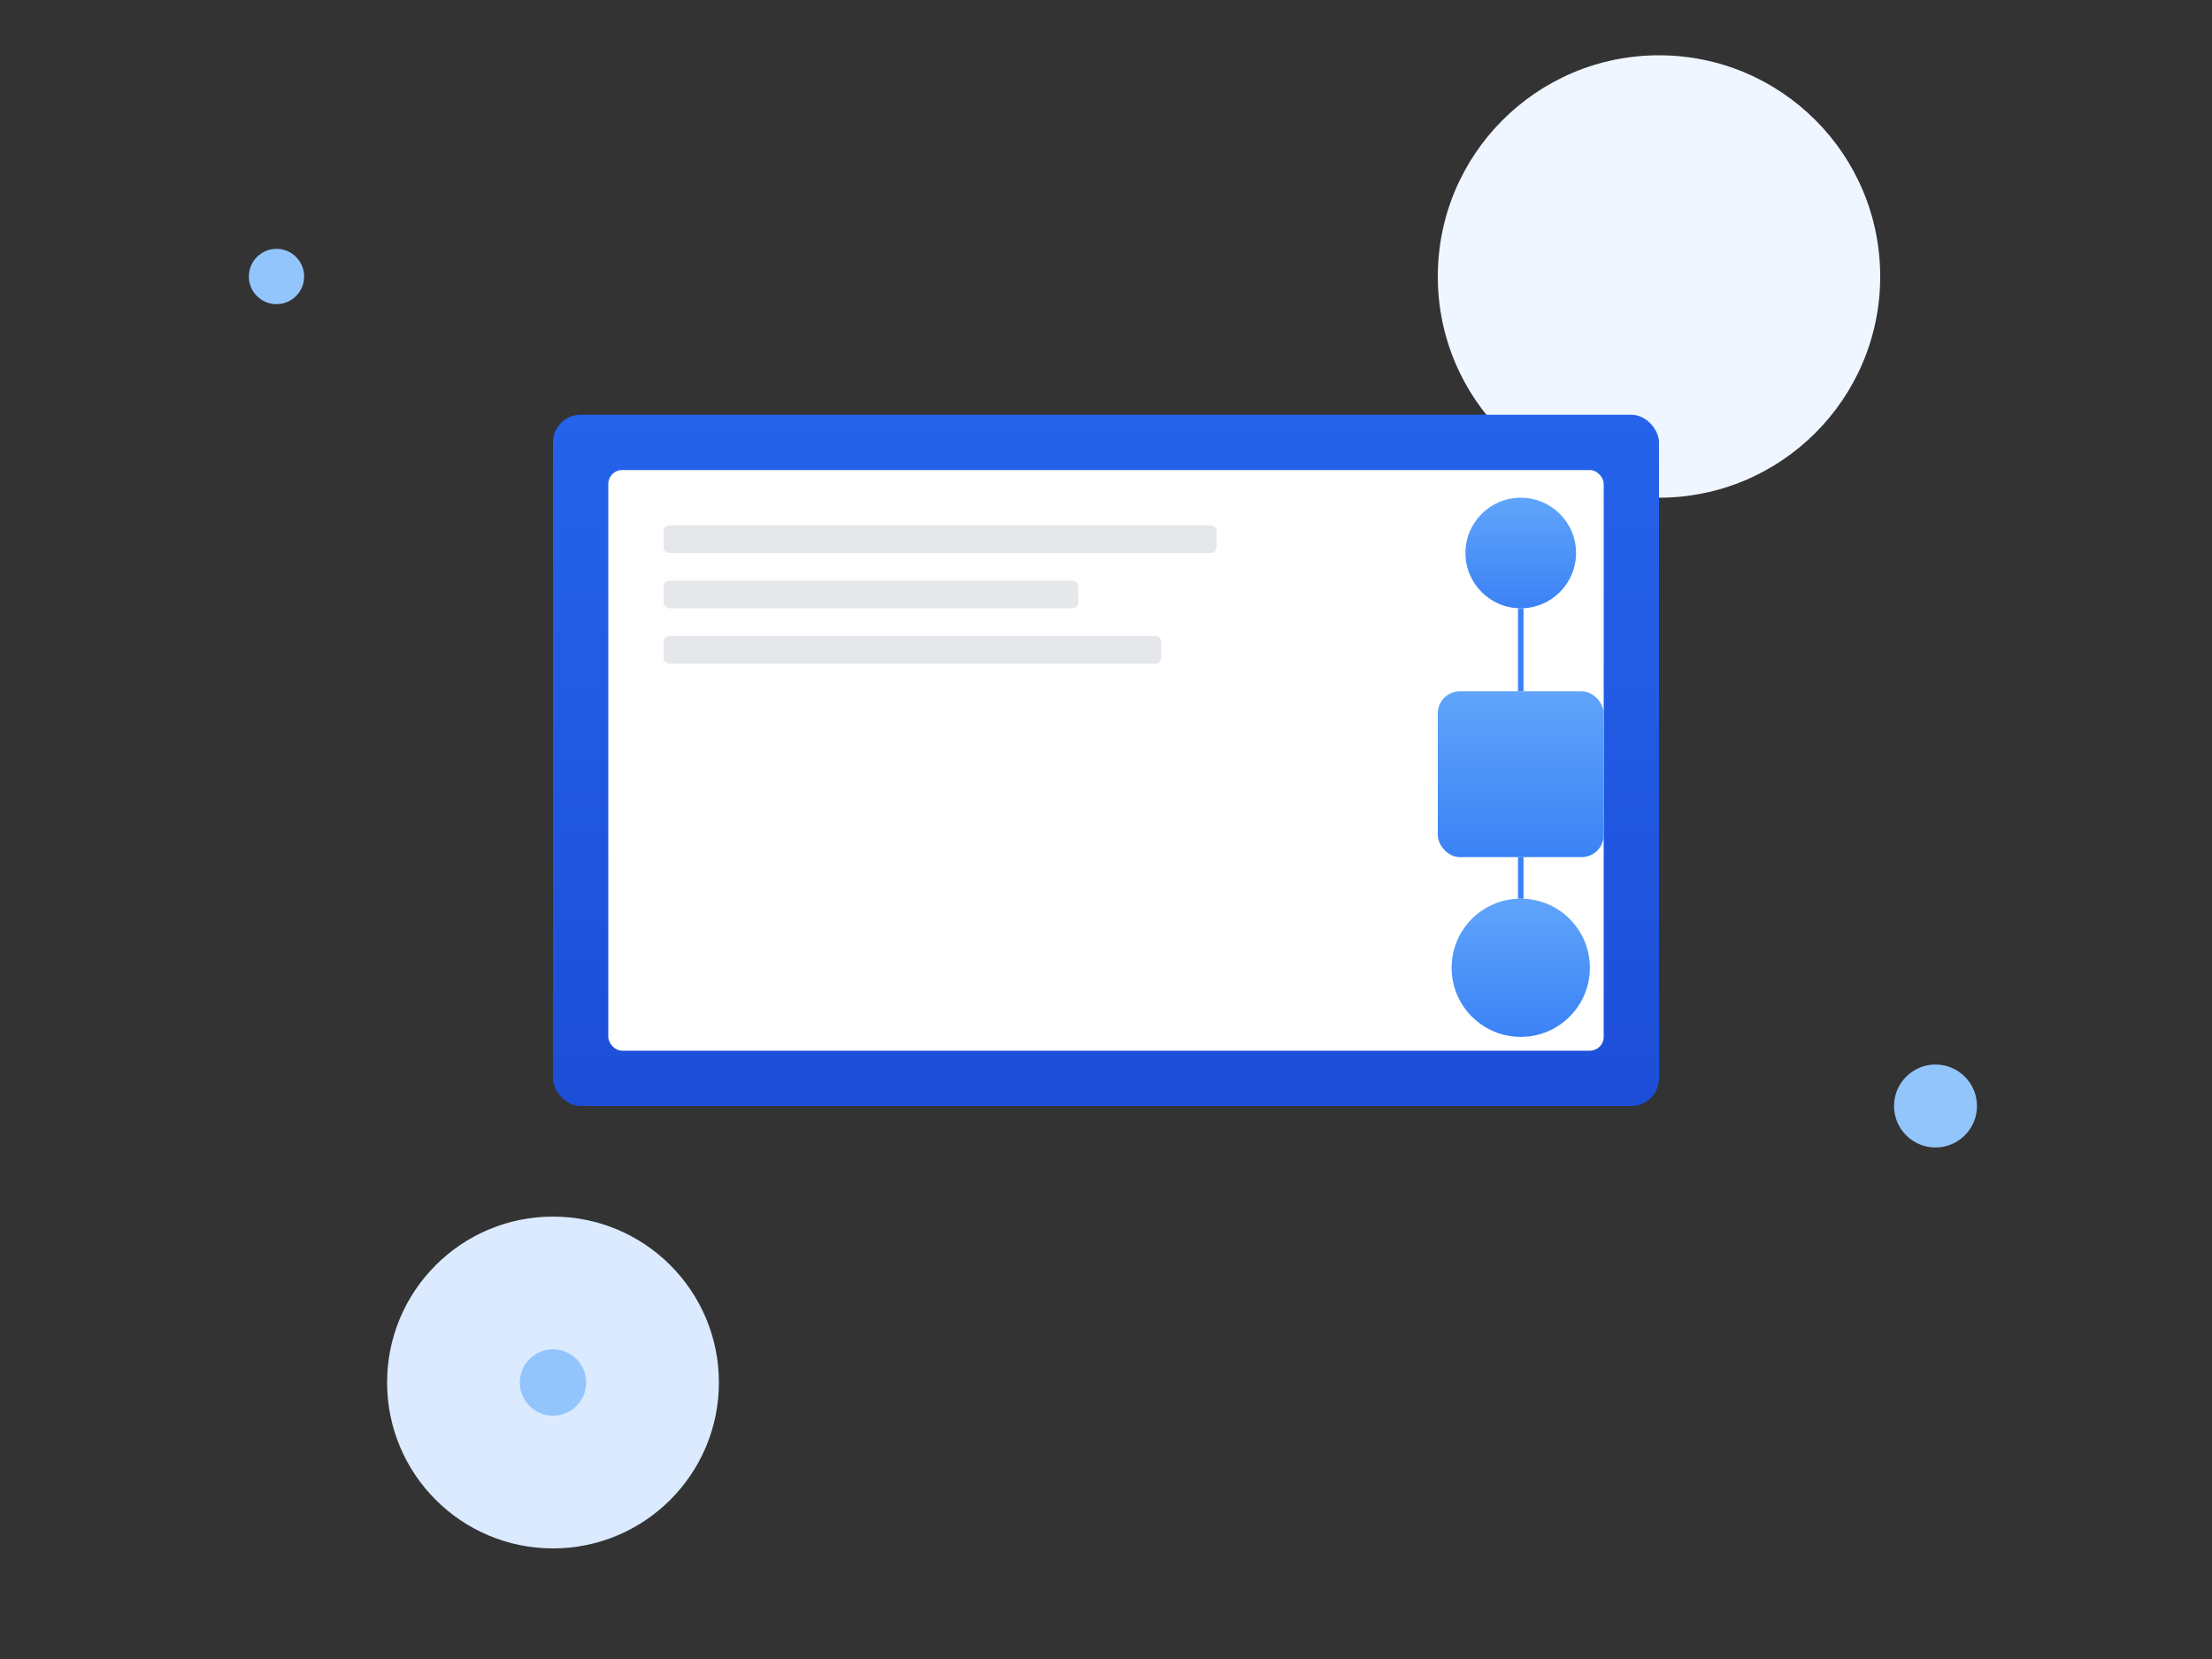 <?xml version="1.0" encoding="UTF-8"?>
<svg width="800px" height="600px" viewBox="0 0 800 600" version="1.1" xmlns="http://www.w3.org/2000/svg">
    <rect x="0" y="0" width="800" height="600" fill="#333333" stroke="none"/>
    <defs>
        <linearGradient x1="50%" y1="0%" x2="50%" y2="100%" id="gradient1">
            <stop stop-color="#2563EB" offset="0%"></stop>
            <stop stop-color="#1D4ED8" offset="100%"></stop>
        </linearGradient>
        <linearGradient x1="50%" y1="0%" x2="50%" y2="100%" id="gradient2">
            <stop stop-color="#60A5FA" offset="0%"></stop>
            <stop stop-color="#3B82F6" offset="100%"></stop>
        </linearGradient>
    </defs>
    <g stroke="none" stroke-width="1" fill="none" fill-rule="evenodd">
        <!-- Background Circles -->
        <circle fill="#EFF6FF" cx="600" cy="100" r="80"></circle>
        <circle fill="#DBEAFE" cx="200" cy="500" r="60"></circle>
        
        <!-- Main Elements -->
        <g transform="translate(200, 150)">
            <!-- Computer Screen -->
            <rect fill="url(#gradient1)" x="0" y="0" width="400" height="250" rx="10"></rect>
            <rect fill="#FFFFFF" x="20" y="20" width="360" height="210" rx="5"></rect>
            
            <!-- Code Lines -->
            <rect fill="#E5E7EB" x="40" y="40" width="200" height="10" rx="2"></rect>
            <rect fill="#E5E7EB" x="40" y="60" width="150" height="10" rx="2"></rect>
            <rect fill="#E5E7EB" x="40" y="80" width="180" height="10" rx="2"></rect>
            
            <!-- Floating Elements -->
            <circle fill="url(#gradient2)" cx="350" cy="50" r="20"></circle>
            <rect fill="url(#gradient2)" x="320" y="100" width="60" height="60" rx="8"></rect>
            <circle fill="url(#gradient2)" cx="350" cy="200" r="25"></circle>
            
            <!-- Connection Lines -->
            <path d="M350,70 L350,100" stroke="#3B82F6" stroke-width="2"></path>
            <path d="M350,160 L350,175" stroke="#3B82F6" stroke-width="2"></path>
        </g>
        
        <!-- Decorative Elements -->
        <g transform="translate(100, 100)">
            <circle fill="#93C5FD" cx="0" cy="0" r="10"></circle>
            <circle fill="#93C5FD" cx="600" cy="300" r="15"></circle>
            <circle fill="#93C5FD" cx="100" cy="400" r="12"></circle>
        </g>
    </g>
</svg>
